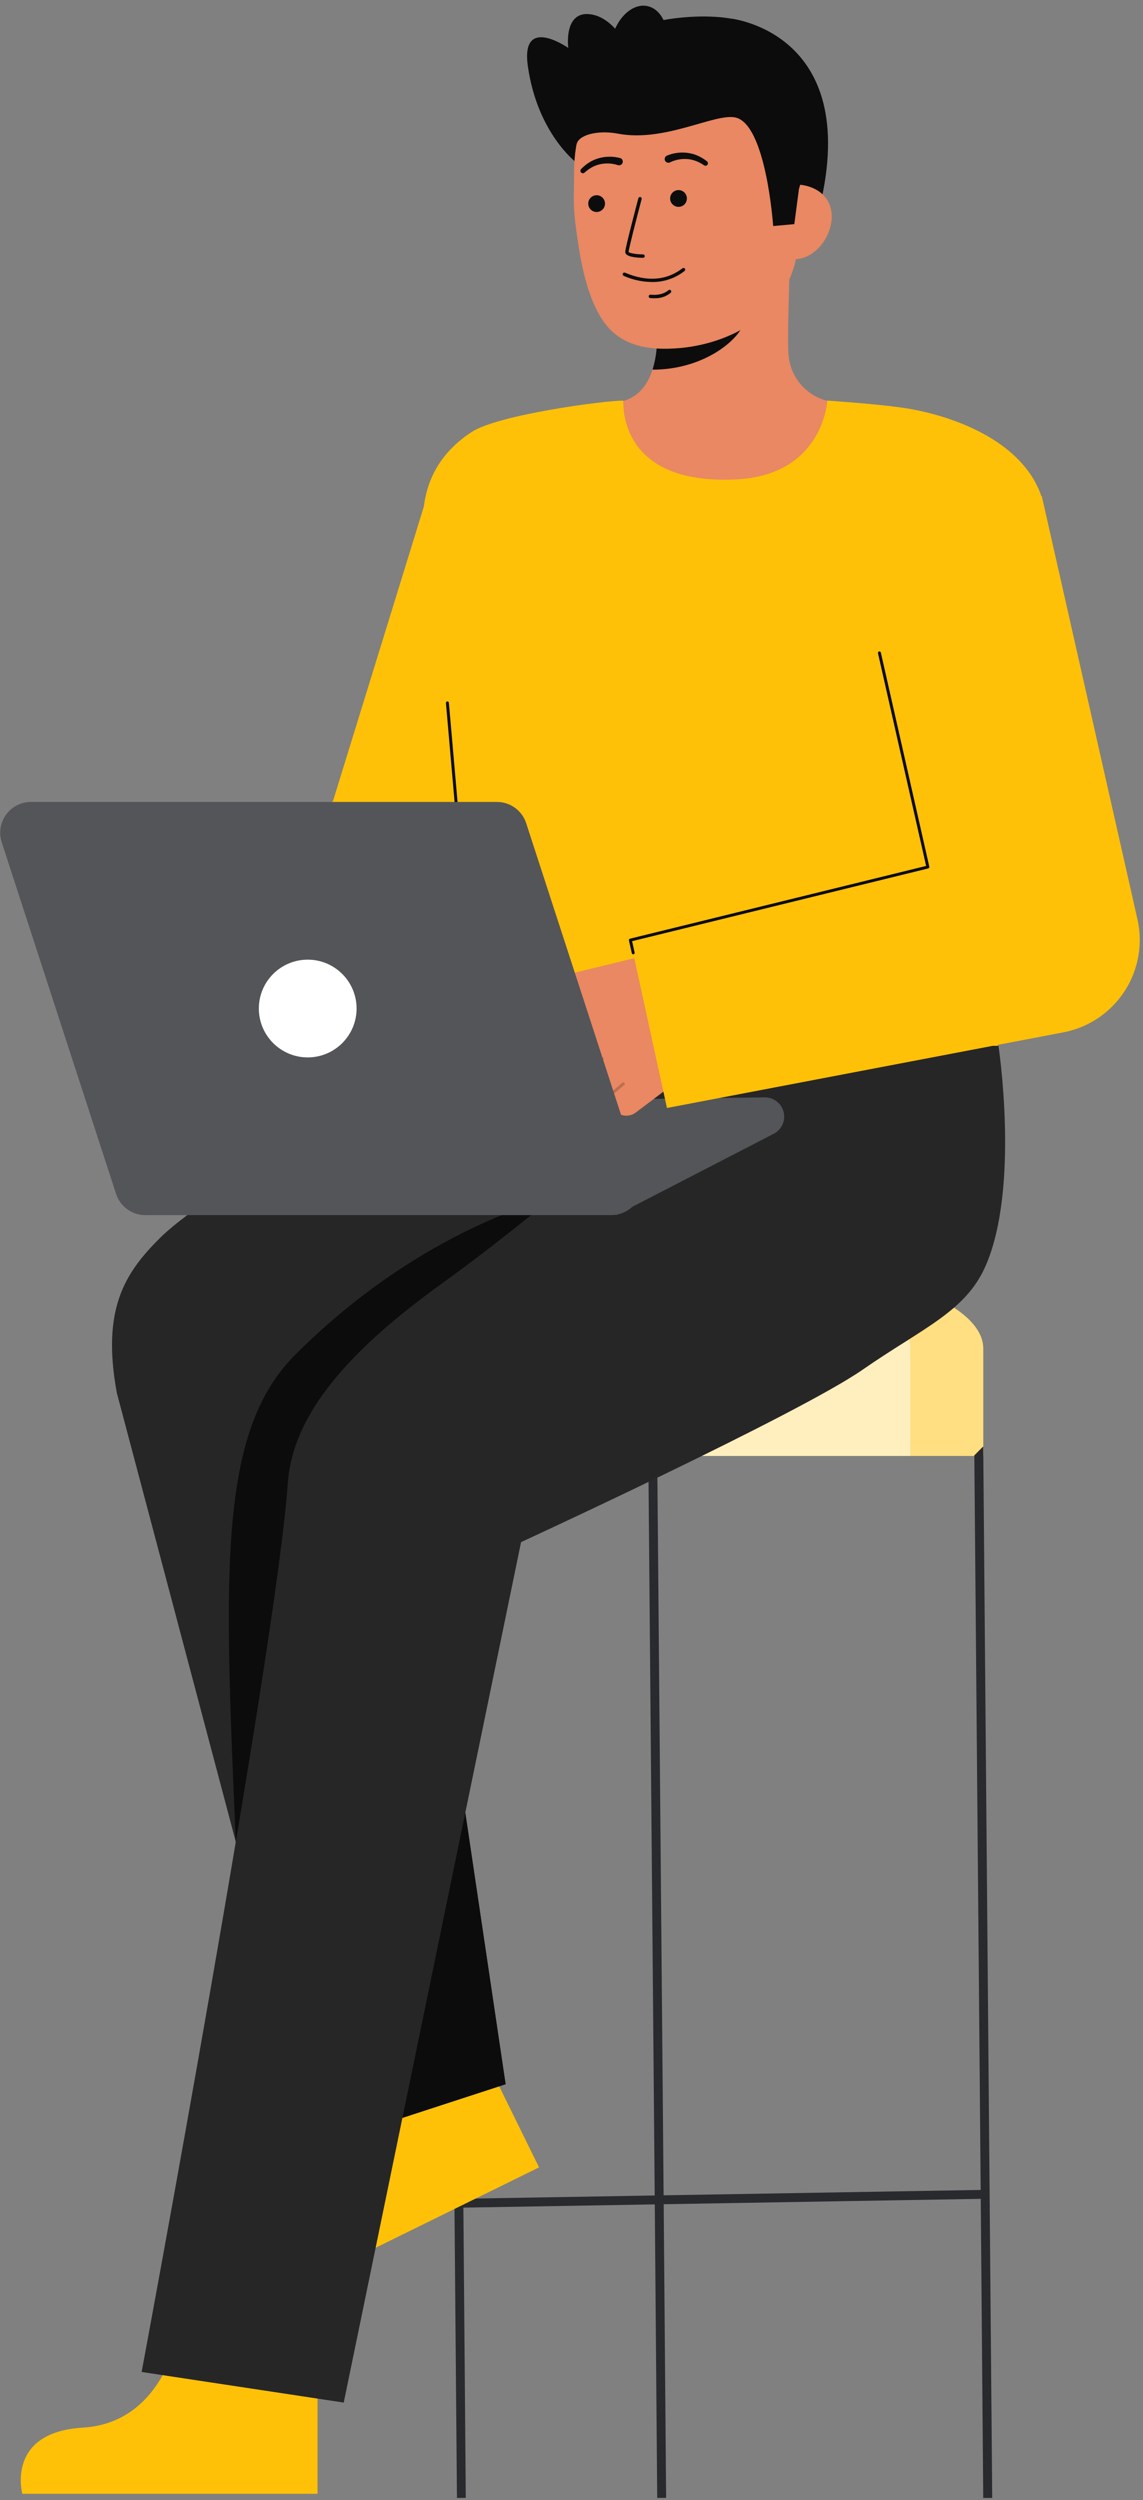 <svg width="337" height="737" viewBox="0 0 337 737" fill="none" xmlns="http://www.w3.org/2000/svg">
<rect x="0" y="0" width="337" height="737" fill="#808080" stroke="none"/>
<path d="M210.989 371.007C167.41 371.007 132.082 382.896 132.082 397.562V429.175H289.9V397.562C289.9 382.9 254.567 371.007 210.989 371.007Z" fill="#FFC107"></path>
<path opacity="0.49" d="M210.989 371.007C167.41 371.007 132.082 382.896 132.082 397.562V429.175H289.9V397.562C289.9 382.9 254.567 371.007 210.989 371.007Z" fill="white"></path>
<path opacity="0.49" d="M268.4 397.565V429.173H132.08V397.565C132.08 384.123 161.746 373.016 200.24 371.26C238.734 373.016 268.4 384.123 268.4 397.565Z" fill="white"></path>
<path d="M289.895 736.35H292.543L289.895 426.371L287.269 429.019L289.142 645.548L195.658 647.137L193.772 428.997L191.147 429.019L193.033 647.182L136.601 648.141L134.706 428.997L132.08 426.393L134.728 736.35L137.332 736.328L136.623 650.767L193.055 649.808L193.772 736.35L196.398 736.328L195.681 649.763L289.164 648.174L289.895 736.35Z" fill="#292A2E"></path>
<path d="M51.885 689.941C51.885 689.941 47.192 714.266 24.417 715.622C1.642 716.978 6.58 735.122 6.58 735.122H93.615V691.638L51.885 689.941Z" fill="#FFC107"></path>
<path d="M101.542 616.778C101.542 616.778 108.068 640.678 88.23 651.946C68.392 663.214 80.83 677.316 80.83 677.316L158.93 638.898L139.736 599.88L101.542 616.778Z" fill="#FFC107"></path>
<path d="M93.279 632.573L34.432 410.542C29.966 386.013 36.689 375.382 47.044 365.053C65.236 346.907 140.618 308.286 140.618 308.286L231.053 308.039C255.032 308.039 278.606 331.685 278.606 355.664C278.606 379.643 254.228 399.979 230.249 399.979L118.886 411.092L149.073 614.392L93.279 632.573Z" fill="#262626"></path>
<path d="M149.073 614.391L137.189 534.355L76.982 571.083L93.279 632.573L149.073 614.391Z" fill="#0C0C0C"></path>
<path d="M162.72 353.216C162.72 353.216 124.704 361.689 87.053 399.34C64.224 422.169 66.096 463.479 69.521 542.933L106.921 487.698L147.937 413.724L162.72 353.216Z" fill="#0C0C0C"></path>
<path d="M294.35 308.012L232.934 307.723L232.91 308.532H214.31C214.31 308.532 167.728 351.398 130.222 378.41C102.942 398.056 86.3 416.788 84.86 437.203C81.349 486.968 41.76 699.21 41.76 699.21L101.345 708.232L153.632 454.587C153.632 454.587 235.399 416.894 254.311 403.776C272.12 391.423 284.699 386.649 290.592 373.169C300.771 349.887 294.35 308.012 294.35 308.012Z" fill="#262626"></path>
<path d="M225.448 323.484L125.813 324.804L181.703 358.185L228.209 334.169C229.33 333.568 230.217 332.607 230.727 331.442C231.237 330.277 231.342 328.974 231.024 327.742C230.706 326.511 229.983 325.421 228.972 324.649C227.961 323.877 226.72 323.467 225.448 323.484V323.484Z" fill="#292A2E"></path>
<path opacity="0.2" d="M225.448 323.484L125.813 324.804L181.703 358.185L228.209 334.169C229.33 333.568 230.217 332.607 230.727 331.442C231.237 330.277 231.342 328.974 231.024 327.742C230.706 326.511 229.983 325.421 228.972 324.649C227.961 323.877 226.72 323.467 225.448 323.484V323.484Z" fill="white"></path>
<path d="M126.384 144.74L98.206 236.052L41.76 309.952L74.733 347.803L141.887 272.851C144.981 270.405 147.401 267.211 148.919 263.571L149.965 261.039L188.751 167.192L126.384 144.74Z" fill="#FFC107"></path>
<path d="M169.8 47.811C169.8 47.811 158.445 39.24 155.631 19.511C153.453 4.235 167.543 14.131 167.543 14.131C167.543 14.131 166.082 3.117 174.104 4.21C182.126 5.303 186.622 16.873 186.622 16.873" fill="#0C0C0C"></path>
<path d="M215.58 5.5C215.58 5.5 255.397 9.769 241.004 63.723L237.48 63.96L230.329 64.439" fill="#0C0C0C"></path>
<path d="M176.466 120.071C176.642 120.048 178.584 152.282 216.03 149.471C241.954 147.529 251.198 120.025 251.792 120.025C248.992 119.431 245.542 118.525 244.17 118.22C241.178 117.526 238.469 115.937 236.402 113.665C234.335 111.393 233.009 108.545 232.6 105.501C231.842 100.932 233.128 77.558 232.732 72.935L192.939 81.817C193.495 91.58 197.387 114.217 183.747 118.217C181.477 118.883 179.033 119.492 176.466 120.071Z" fill="#E98862"></path>
<path opacity="1" d="M192.381 108.971C193.005 106.962 193.408 104.891 193.581 102.795C194.018 98.012 193.931 93.195 193.321 88.43C201.409 87.339 209.029 84 215.314 78.794C216.053 81.523 220.114 93.447 218.992 96.04C216.862 100.943 206.868 108.971 192.381 108.971Z" fill="#0C0C0C"></path>
<path d="M200.594 102.591C216.294 101.183 235.083 91.264 235.354 69.954L235.598 50.726C235.869 29.416 224.898 11.998 204.832 11.743C184.768 11.488 169.551 28.573 169.28 49.882L169.171 58.395C169.185 61.319 169.398 64.237 169.809 67.132C170.838 74.79 172.433 86.432 177.631 94.309C182.539 101.745 190.565 103.49 200.594 102.591Z" fill="#E98862"></path>
<path opacity="1" d="M193.31 83.113C190.07 83.259 186.841 82.643 183.884 81.313C183.76 81.26 183.663 81.16 183.613 81.035C183.563 80.91 183.565 80.771 183.618 80.647C183.671 80.524 183.771 80.427 183.896 80.377C184.021 80.327 184.161 80.329 184.284 80.382C190.656 83.099 196.443 82.701 201.016 79.231C201.109 79.159 201.205 79.093 201.304 79.031C201.42 78.976 201.552 78.967 201.674 79.005C201.796 79.044 201.899 79.127 201.962 79.238C202.025 79.35 202.044 79.481 202.015 79.605C201.986 79.73 201.91 79.839 201.804 79.91C201.767 79.933 201.704 79.979 201.625 80.042C199.221 81.87 196.325 82.94 193.31 83.113V83.113Z" fill="#0C0C0C"></path>
<path opacity="1" d="M193.462 87.913C192.876 87.949 192.289 87.935 191.706 87.871C191.572 87.857 191.45 87.79 191.366 87.686C191.281 87.581 191.242 87.448 191.256 87.314C191.27 87.18 191.337 87.058 191.441 86.974C191.546 86.889 191.679 86.85 191.813 86.864C195.32 87.237 196.993 85.63 197.063 85.564C197.159 85.475 197.286 85.426 197.417 85.428C197.548 85.431 197.673 85.484 197.766 85.577C197.859 85.669 197.912 85.794 197.915 85.926C197.917 86.057 197.869 86.184 197.78 86.28C196.572 87.307 195.047 87.883 193.462 87.913Z" fill="#0C0C0C"></path>
<path d="M175.906 62.492C177.27 62.492 178.377 61.386 178.377 60.021C178.377 58.656 177.27 57.55 175.906 57.55C174.541 57.55 173.435 58.656 173.435 60.021C173.435 61.386 174.541 62.492 175.906 62.492Z" fill="#0C0C0C"></path>
<path d="M200.052 60.977C201.416 60.977 202.523 59.871 202.523 58.506C202.523 57.141 201.416 56.035 200.052 56.035C198.687 56.035 197.581 57.141 197.581 58.506C197.581 59.871 198.687 60.977 200.052 60.977Z" fill="#0C0C0C"></path>
<path d="M234.025 76.43C240.125 76.508 245.149 70.047 245.225 63.95C245.301 57.853 240.402 54.427 234.305 54.35L231.111 58.396L228.782 76.365L234.025 76.43Z" fill="#E98862"></path>
<path d="M227.959 66.632C227.959 66.632 225.9 36.479 216.759 34.617C210.67 33.376 195.903 42.017 182.224 39.406C176.24 38.264 170.559 39.745 169.981 42.572C169.752 43.692 166.025 27.608 175.396 15.402C182.857 5.683 207.273 2.939 218.381 6.126C249.139 14.95 235.566 55.678 235.566 55.678L234.195 66.073L227.959 66.632Z" fill="#0C0C0C"></path>
<g opacity="1">
<path opacity="1" d="M189.625 76H189.585C187.621 75.98 184.327 75.727 184.34 74.257C184.353 73.039 187.82 59.926 188.215 58.434C188.249 58.305 188.333 58.196 188.448 58.129C188.563 58.062 188.699 58.044 188.828 58.078C188.956 58.112 189.066 58.196 189.132 58.311C189.199 58.426 189.217 58.562 189.183 58.691C187.643 64.499 185.35 73.44 185.341 74.267C185.531 74.617 187.561 74.978 189.595 74.999C189.728 74.995 189.857 75.044 189.953 75.135C190.05 75.226 190.106 75.351 190.11 75.484C190.114 75.616 190.065 75.745 189.974 75.842C189.883 75.938 189.758 75.995 189.625 75.999V76Z" fill="#0C0C0C"></path>
</g>
<path d="M182.921 46.62C180.856 46.053 178.675 46.053 176.61 46.62C175.596 46.893 174.629 47.317 173.74 47.877C172.861 48.425 172.054 49.083 171.34 49.834C171.207 49.967 171.131 50.147 171.127 50.336C171.124 50.524 171.193 50.707 171.321 50.845C171.45 50.983 171.627 51.066 171.815 51.077C172.003 51.088 172.188 51.025 172.331 50.902L172.375 50.863C173.035 50.252 173.769 49.726 174.56 49.298C175.337 48.872 176.174 48.566 177.043 48.391C178.753 48.033 180.527 48.132 182.186 48.679L182.256 48.703C182.522 48.77 182.803 48.735 183.044 48.605C183.285 48.475 183.469 48.261 183.561 48.002C183.652 47.744 183.643 47.462 183.537 47.209C183.431 46.957 183.234 46.753 182.986 46.638L182.921 46.62Z" fill="#0C0C0C"></path>
<path d="M197.543 47.86C199.115 47.097 200.86 46.762 202.603 46.889C203.487 46.947 204.357 47.138 205.184 47.457C206.025 47.776 206.823 48.199 207.558 48.717L207.605 48.748C207.763 48.851 207.954 48.889 208.14 48.853C208.325 48.818 208.489 48.712 208.598 48.559C208.707 48.405 208.752 48.215 208.724 48.028C208.696 47.842 208.596 47.674 208.447 47.559C207.639 46.91 206.753 46.366 205.81 45.939C204.854 45.502 203.839 45.211 202.797 45.076C201.754 44.929 200.695 44.926 199.652 45.068C198.581 45.201 197.534 45.486 196.543 45.914C196.302 46.046 196.12 46.262 196.031 46.522C195.942 46.781 195.953 47.064 196.062 47.316C196.171 47.568 196.37 47.769 196.62 47.882C196.871 47.994 197.153 48.009 197.414 47.924L197.475 47.895L197.543 47.86Z" fill="#0C0C0C"></path>
<path d="M196.526 15.531C197.914 8.888 195.381 2.739 190.868 1.796C186.355 0.853 181.571 5.474 180.183 12.117C178.795 18.76 181.328 24.91 185.841 25.852C190.355 26.795 195.138 22.174 196.526 15.531Z" fill="#0C0C0C"></path>
<path d="M129.942 190.91C131.121 204.767 139.484 291.218 140.618 308.286H294.283C295.165 292.892 299.13 225.579 302.478 195.476C305.678 166.75 310.154 153.676 306.473 144.751C299.98 129.007 279.315 121.976 265.321 120.081C256.776 118.925 243.921 118.095 243.921 118.095C243.921 118.095 242.833 140.11 216.885 141.335C181.562 143.001 183.921 118.095 183.746 118.095C178.024 118.095 146.875 122.257 139.086 127.333C128.086 134.503 124.834 144.275 124.706 153.252C124.56 163.588 128.6 175.194 129.942 190.91Z" fill="#FFC107"></path>
<path d="M137.733 274.22C137.624 274.22 137.519 274.178 137.438 274.104C137.358 274.03 137.307 273.929 137.298 273.82L131.476 207.234C131.471 207.177 131.478 207.119 131.495 207.064C131.513 207.009 131.541 206.958 131.578 206.914C131.615 206.87 131.66 206.834 131.712 206.807C131.763 206.781 131.819 206.765 131.876 206.76C131.934 206.754 131.992 206.76 132.047 206.777C132.102 206.794 132.154 206.822 132.198 206.859C132.242 206.897 132.279 206.943 132.305 206.994C132.331 207.046 132.346 207.102 132.35 207.16L138.172 273.746C138.177 273.803 138.171 273.861 138.153 273.916C138.136 273.971 138.108 274.022 138.071 274.066C138.034 274.11 137.988 274.147 137.937 274.173C137.885 274.199 137.83 274.215 137.772 274.22H137.733Z" fill="#0C0C0C"></path>
<path d="M148.875 312.9L169.975 295.781L166.424 296.781C165.271 297.082 164.048 296.935 163 296.368C161.952 295.802 161.158 294.858 160.779 293.729C160.603 293.139 160.55 292.52 160.622 291.909C160.693 291.298 160.889 290.708 161.197 290.175C161.504 289.642 161.917 289.177 162.41 288.809C162.903 288.441 163.466 288.177 164.064 288.034L208.39 277.253L212.204 291.372C213.389 295.757 213.237 300.396 211.768 304.695C210.298 308.993 207.579 312.755 203.957 315.497L187.532 327.891C186.691 328.551 185.648 328.901 184.579 328.881C183.51 328.861 182.48 328.472 181.665 327.78C180.942 327.139 180.444 326.285 180.241 325.341C180.038 324.397 180.142 323.413 180.538 322.532C180.467 322.511 180.403 322.471 180.353 322.417C180.309 322.363 180.279 322.3 180.265 322.232C180.251 322.164 180.254 322.094 180.274 322.028L177.248 324.32C176.313 325.058 175.133 325.414 173.946 325.316C172.759 325.217 171.653 324.671 170.853 323.789C170.165 322.975 169.787 321.945 169.784 320.88C169.781 319.815 170.153 318.782 170.836 317.965C170.789 317.957 170.743 317.941 170.701 317.918L169.457 318.86C168.616 319.521 167.573 319.87 166.503 319.85C165.434 319.83 164.405 319.44 163.59 318.748C162.713 317.971 162.171 316.884 162.078 315.716C161.984 314.548 162.347 313.389 163.09 312.483C163.073 312.457 163.058 312.43 163.046 312.401L154.259 319.53C153.379 320.244 152.252 320.579 151.126 320.461C149.999 320.344 148.965 319.784 148.251 318.904C147.537 318.024 147.202 316.897 147.32 315.77C147.437 314.644 147.997 313.61 148.877 312.896L148.875 312.9Z" fill="#E98862"></path>
<path opacity="0.2" d="M163.581 312.653C163.627 312.636 163.671 312.611 163.709 312.58L172.163 305.556C172.25 305.484 172.304 305.38 172.314 305.268C172.325 305.155 172.29 305.044 172.218 304.957C172.145 304.87 172.042 304.816 171.93 304.805C171.817 304.795 171.706 304.83 171.619 304.902L163.165 311.925C163.088 311.989 163.037 312.078 163.019 312.176C163.002 312.275 163.019 312.376 163.069 312.463C163.118 312.549 163.197 312.616 163.29 312.651C163.384 312.685 163.487 312.686 163.581 312.653V312.653Z" fill="#0A0A0A"></path>
<path opacity="0.2" d="M171.031 317.958C171.077 317.942 171.12 317.918 171.157 317.887L177.844 312.419C177.888 312.384 177.923 312.34 177.95 312.291C177.976 312.242 177.993 312.188 177.998 312.132C178.004 312.077 177.999 312.02 177.983 311.967C177.967 311.914 177.94 311.864 177.904 311.821C177.869 311.777 177.826 311.741 177.777 311.715C177.727 311.688 177.673 311.672 177.618 311.666C177.562 311.661 177.506 311.666 177.453 311.682C177.399 311.698 177.35 311.725 177.306 311.76L170.618 317.228C170.541 317.292 170.489 317.38 170.471 317.479C170.453 317.577 170.47 317.679 170.519 317.766C170.568 317.853 170.647 317.92 170.74 317.955C170.834 317.99 170.937 317.991 171.031 317.958V317.958Z" fill="#0A0A0A"></path>
<path opacity="0.2" d="M180.82 322.541C180.869 322.523 180.914 322.497 180.953 322.464L184.053 319.807C184.098 319.771 184.134 319.727 184.161 319.677C184.188 319.626 184.204 319.571 184.21 319.515C184.215 319.458 184.209 319.401 184.192 319.347C184.174 319.293 184.146 319.242 184.109 319.199C184.072 319.156 184.027 319.121 183.976 319.095C183.925 319.07 183.869 319.055 183.813 319.052C183.756 319.048 183.699 319.056 183.645 319.075C183.592 319.094 183.542 319.123 183.5 319.162L180.4 321.818C180.324 321.882 180.274 321.971 180.258 322.069C180.241 322.167 180.259 322.268 180.309 322.354C180.359 322.44 180.438 322.506 180.531 322.54C180.624 322.574 180.726 322.574 180.82 322.541V322.541Z" fill="#0A0A0A"></path>
<path d="M335.358 270.968L335.196 270.25L307.151 146.2L251.663 158.745L273.554 255.577L185.854 277.128L196.646 326.611L313.51 304.318C313.777 304.266 314.161 304.187 314.428 304.127C317.98 303.324 321.339 301.83 324.313 299.729C327.287 297.629 329.818 294.962 331.762 291.883C333.705 288.804 335.024 285.372 335.641 281.783C336.258 278.195 336.161 274.52 335.358 270.968V270.968Z" fill="#FFC107"></path>
<path d="M185.429 277.214C185.406 277.103 185.427 276.987 185.487 276.891C185.547 276.795 185.643 276.726 185.753 276.699L273.053 255.258L258.858 192.558C258.832 192.445 258.853 192.326 258.915 192.228C258.977 192.13 259.075 192.06 259.188 192.035C259.301 192.009 259.42 192.029 259.518 192.091C259.616 192.153 259.685 192.251 259.711 192.364L274.001 255.48C274.027 255.592 274.007 255.709 273.947 255.807C273.887 255.905 273.791 255.975 273.679 256.002L186.369 277.443C186.369 277.443 186.954 279.995 187.119 280.852C187.131 280.963 187.097 281.074 187.028 281.162C186.958 281.249 186.856 281.305 186.745 281.318C186.634 281.331 186.523 281.3 186.434 281.232C186.346 281.163 186.288 281.063 186.273 280.952C186.075 280.017 185.429 277.214 185.429 277.214Z" fill="#0C0C0C"></path>
<path d="M188.851 346.311L155.134 242.666C154.541 240.845 153.388 239.258 151.838 238.132C150.288 237.007 148.422 236.401 146.507 236.401H9.141C7.709 236.401 6.298 236.74 5.022 237.39C3.746 238.04 2.642 238.983 1.801 240.142C0.959 241.3 0.404 242.641 0.181 244.056C-0.043 245.47 0.071 246.917 0.514 248.279L34.231 351.924C34.824 353.745 35.977 355.332 37.527 356.458C39.077 357.583 40.943 358.19 42.858 358.19H180.224C181.656 358.19 183.068 357.851 184.343 357.2C185.619 356.55 186.723 355.607 187.564 354.448C188.405 353.29 188.961 351.949 189.185 350.534C189.408 349.12 189.294 347.673 188.851 346.311Z" fill="#292A2E"></path>
<path opacity="0.2" d="M188.851 346.311L155.134 242.666C154.541 240.845 153.388 239.258 151.838 238.132C150.288 237.007 148.422 236.401 146.507 236.401H9.141C7.709 236.401 6.298 236.74 5.022 237.39C3.746 238.04 2.642 238.983 1.801 240.142C0.959 241.3 0.404 242.641 0.181 244.056C-0.043 245.47 0.071 246.917 0.514 248.279L34.231 351.924C34.824 353.745 35.977 355.332 37.527 356.458C39.077 357.583 40.943 358.19 42.858 358.19H180.224C181.656 358.19 183.068 357.851 184.343 357.2C185.619 356.55 186.723 355.607 187.564 354.448C188.405 353.29 188.961 351.949 189.185 350.534C189.408 349.12 189.294 347.673 188.851 346.311Z" fill="white"></path>
<path d="M90.725 311.702C98.682 311.702 105.132 305.252 105.132 297.295C105.132 289.338 98.682 282.888 90.725 282.888C82.768 282.888 76.318 289.338 76.318 297.295C76.318 305.252 82.768 311.702 90.725 311.702Z" fill="white"></path>
</svg>